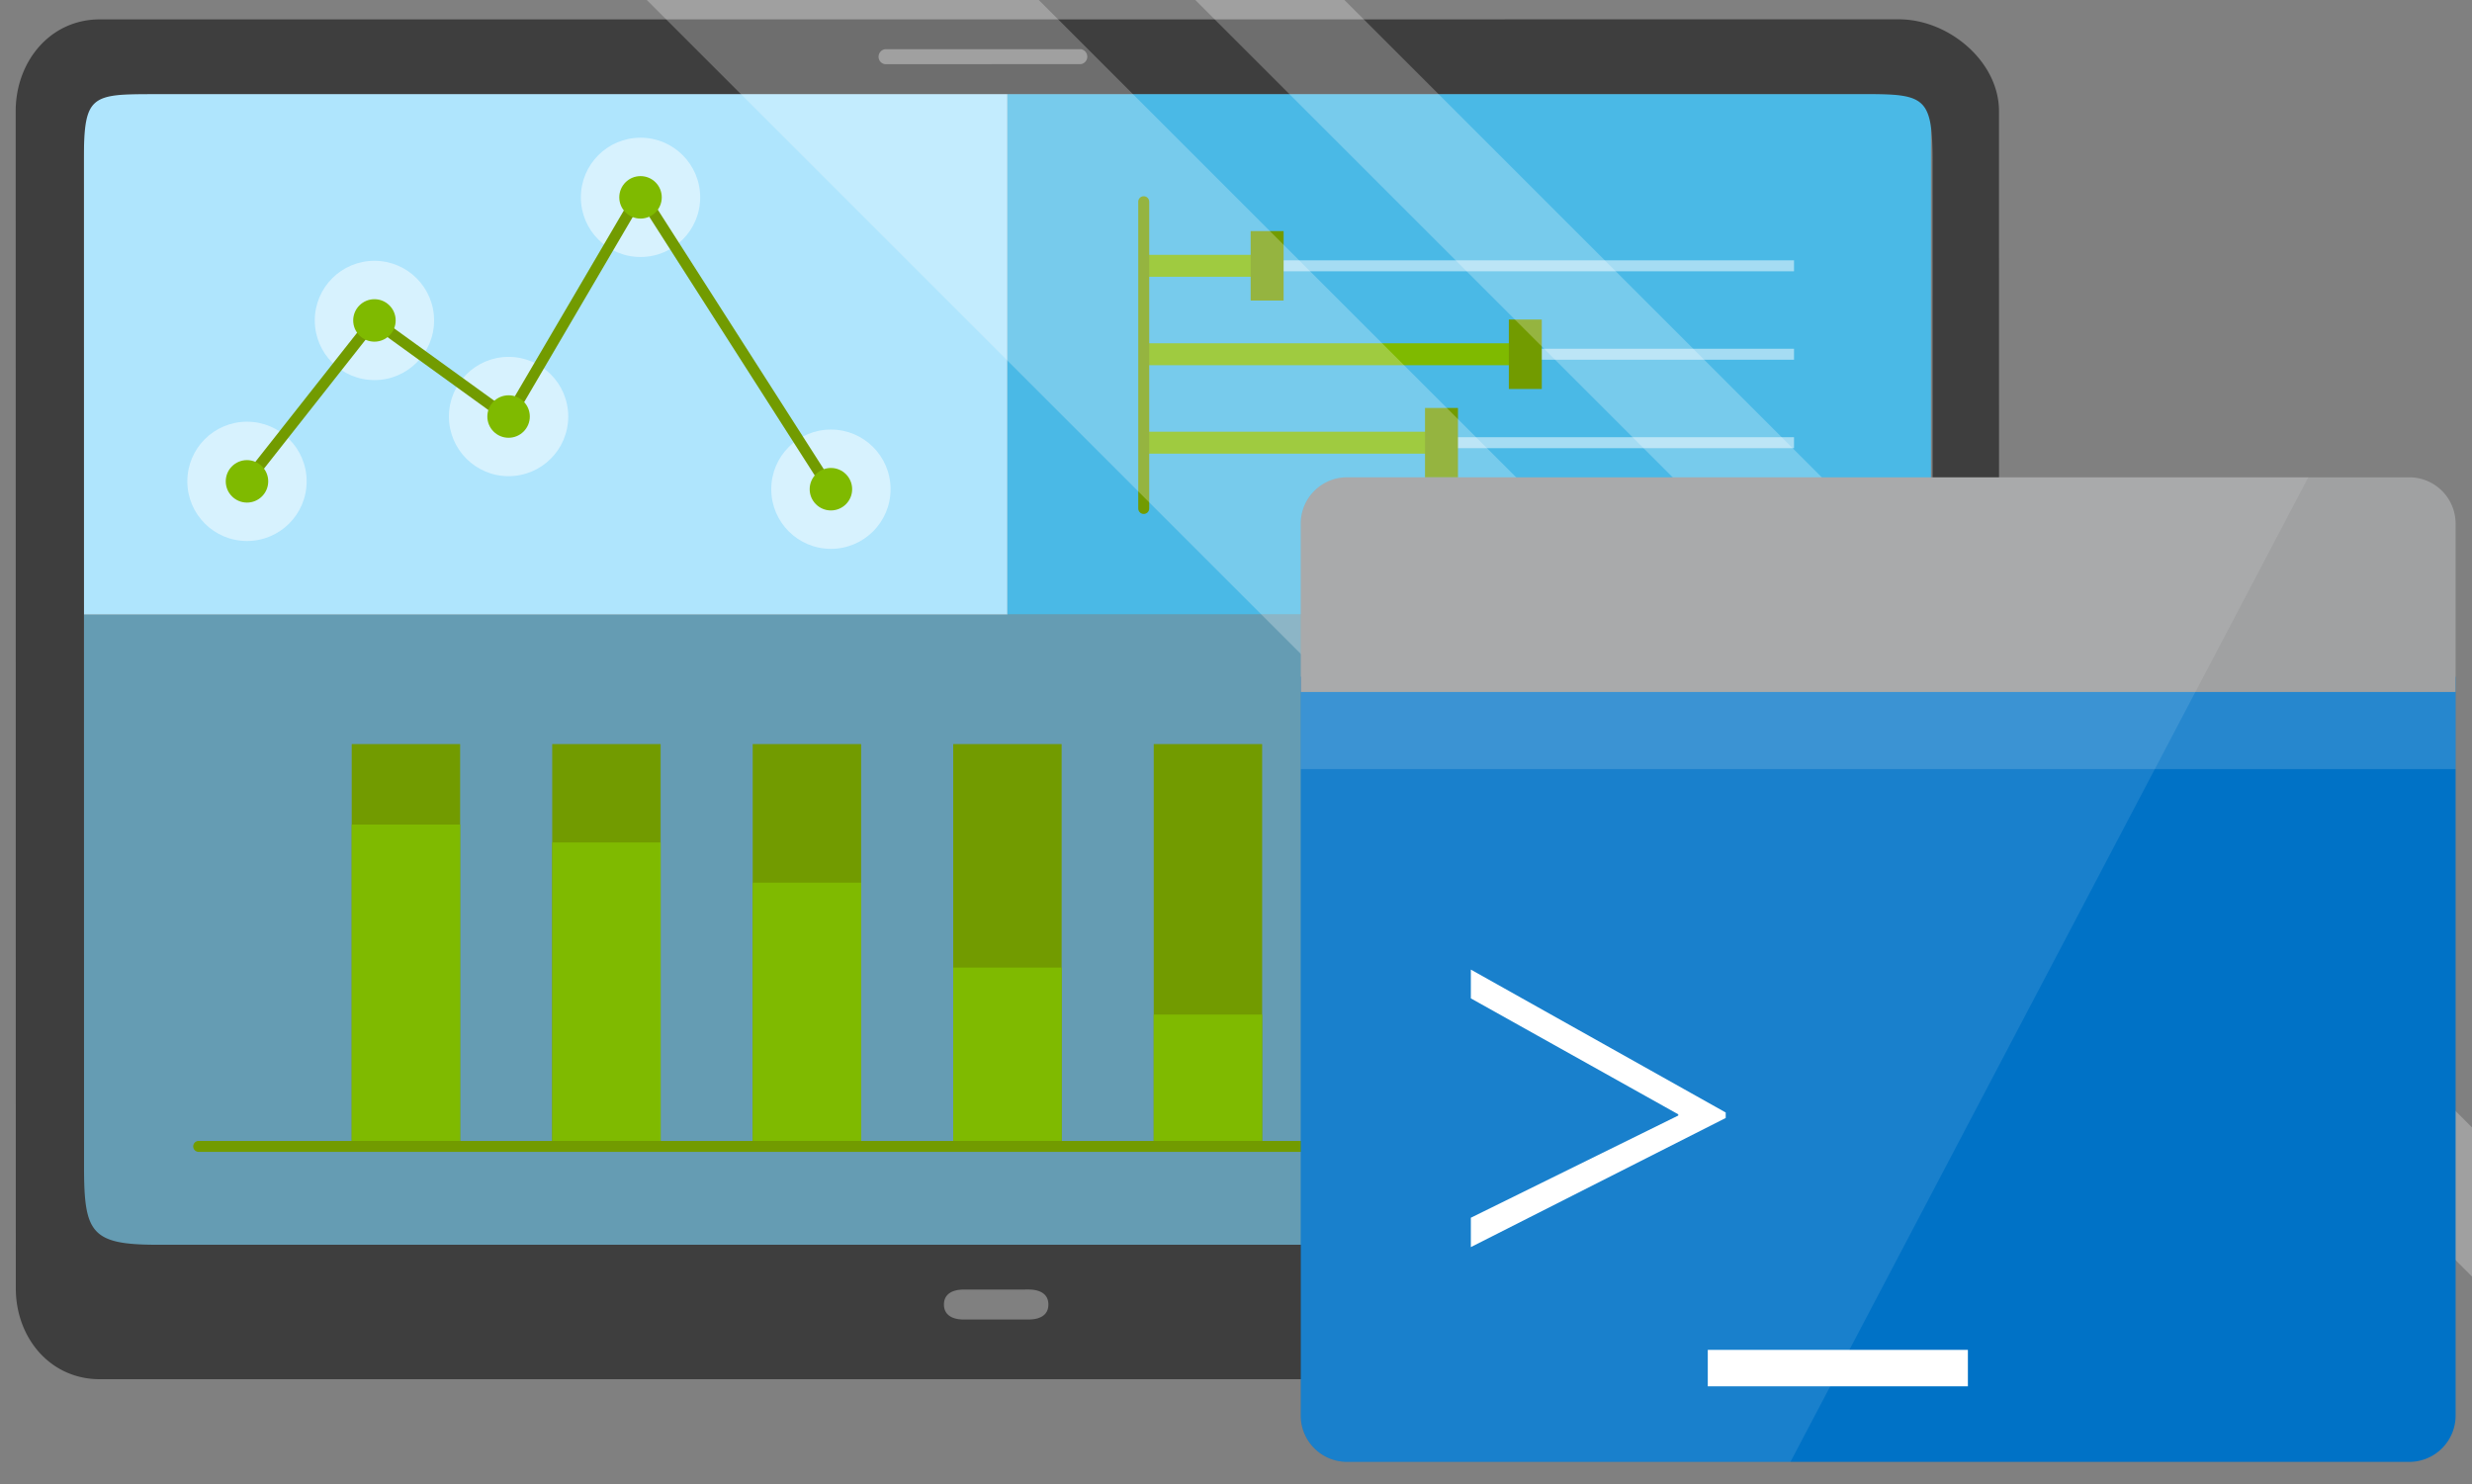 <svg xmlns="http://www.w3.org/2000/svg" viewBox="0 0 283.693 170.349">
    <rect x="0" y="0" width="283.693" height="170.349" fill="#808080" stroke="none"/>
    <path fill="#4ab9e6" opacity=".5" d="M9.628 70.523h213.73v73.286H9.628z"/>
    <path fill="#afe5fd" d="M9.628 10.796h105.987v59.727H9.628z"/>
    <path fill="#4ab9e6" d="M115.615 10.796h105.987v59.727H115.615z"/>
    <path d="M217.929 2.219l-206.492.006C5.752 2.231 1.8 7.062 1.8 12.766l.014 135.1c0 5.691 3.946 10.436 9.637 10.436l206.488-.006c5.706 0 11.484-4.745 11.484-10.442l-.014-135.1c.004-5.697-5.775-10.535-11.48-10.535zM101.578 5.648h22.46a.866.866 0 010 1.714l-22.46.006a.855.855 0 01-.75-.86.868.868 0 01.75-.86zm9 145.8c-1.238 0-2.248-.485-2.248-1.72s1.01-1.714 2.248-1.714l7.49-.006c1.235.006 2.246.473 2.248 1.72s-1.013 1.714-2.248 1.72zM221.8 133.841c0 7.648-.967 9.022-8.609 9.022l-195.134.006c-7.648 0-8.413-1.374-8.413-9.016L9.625 18.469c0-7.637.768-7.671 8.416-7.671l195.134-.006c7.64 0 8.609.035 8.612 7.671z" fill="#3e3e3e"/>
    <circle cx="95.358" cy="56.149" r="6.846" fill="#fff" opacity=".5"/>
    <circle cx="58.366" cy="47.808" r="6.846" fill="#fff" opacity=".5"/>
    <circle cx="42.971" cy="36.779" r="6.846" fill="#fff" opacity=".5"/>
    <circle cx="28.345" cy="55.248" r="6.846" fill="#fff" opacity=".5"/>
    <circle cx="73.508" cy="22.651" r="6.846" fill="#fff" opacity=".5"/>
    <path fill="none" stroke="#729b00" stroke-linecap="round" stroke-miterlimit="10" stroke-width="1.259" d="M28.345 55.248l14.551-18.469L58.363 47.96l15.145-25.822 21.85 34.163"/>
    <circle cx="28.345" cy="55.248" r="2.437" fill="#7fba00"/>
    <circle cx="42.971" cy="36.779" r="2.437" fill="#7fba00"/>
    <circle cx="58.366" cy="47.808" r="2.437" fill="#7fba00"/>
    <circle cx="73.508" cy="22.651" r="2.437" fill="#7fba00"/>
    <circle cx="95.358" cy="56.149" r="2.437" fill="#7fba00"/>
    <path fill="none" stroke="#fff" stroke-miterlimit="10" stroke-width="1.259" opacity=".5" d="M131.333 30.509h74.552"/>
    <path fill="none" stroke="#7fba00" stroke-miterlimit="10" stroke-width="2.517" d="M131.333 30.509h14.086"/>
    <path fill="none" stroke="#fff" stroke-miterlimit="10" stroke-width="1.259" opacity=".5" d="M131.333 40.66h74.552"/>
    <path fill="none" stroke="#7fba00" stroke-miterlimit="10" stroke-width="2.517" d="M131.333 40.66h43.716"/>
    <path fill="none" stroke="#fff" stroke-miterlimit="10" stroke-width="1.259" opacity=".5" d="M131.333 50.81h74.552"/>
    <path fill="#729b00" d="M143.528 26.525h3.782v7.97h-3.782zm29.63 10.15h3.782v7.97h-3.782z"/>
    <path fill="none" stroke="#7fba00" stroke-miterlimit="10" stroke-width="2.517" d="M131.333 50.81h34.096"/>
    <path fill="#729b00" d="M163.538 46.825h3.782v7.97h-3.782z"/>
    <path fill="none" stroke="#729b00" stroke-linecap="round" stroke-miterlimit="10" stroke-width="1.259" d="M131.257 23.152v35.209"/>
    <path fill="#729b00" d="M40.364 85.404h12.442v46.176H40.364z"/>
    <path fill="#7fba00" d="M40.364 94.639h12.442v36.94H40.364z"/>
    <path fill="#729b00" d="M63.374 85.404h12.442v46.176H63.374z"/>
    <path fill="#7fba00" d="M63.374 96.692h12.442v34.888H63.374z"/>
    <path fill="#729b00" d="M86.384 85.404h12.442v46.176H86.384z"/>
    <path fill="#7fba00" d="M86.384 101.309h12.442v30.271H86.384z"/>
    <path fill="#729b00" d="M109.394 85.404h12.442v46.176h-12.442z"/>
    <path fill="#7fba00" d="M109.394 111.057h12.442v20.522h-12.442z"/>
    <path fill="#729b00" d="M132.404 85.404h12.442v46.176h-12.442z"/>
    <path fill="#7fba00" d="M132.404 116.445h12.442v15.135h-12.442z"/>
    <path fill="#729b00" d="M155.414 85.404h12.442v46.176h-12.442z"/>
    <path fill="#7fba00" d="M155.414 121.319h12.442v10.261h-12.442z"/>
    <path fill="#729b00" d="M178.425 85.404h12.442v46.176h-12.442z"/>
    <path fill="#7fba00" d="M178.425 120.036h12.442v11.544h-12.442z"/>
    <path fill="none" stroke="#729b00" stroke-linecap="round" stroke-miterlimit="10" stroke-width="1.259" d="M22.801 131.58h185.628"/>
    <path fill="#fff" opacity=".25" d="M80.649-56.53l8.555-8.554L300.068 145.78l-8.555 8.555zM30.848-43.376L53.342-65.87l210.864 210.864-22.493 22.493z"/>
    <path d="M149.283 162.47a5.319 5.319 0 005.32 5.32h121.889a5.319 5.319 0 005.32-5.32v-84.8H149.283z" fill="#0072c6"/>
    <path d="M276.492 54.785H154.6a5.318 5.318 0 00-5.32 5.32V79.43h132.532V60.1a5.319 5.319 0 00-5.32-5.315z" fill="#a0a1a2"/>
    <path fill="#fff" opacity=".15" style="isolation:isolate" d="M149.283 79.43h132.529v8.842H149.283z"/>
    <path d="M154.621 54.785a5.319 5.319 0 00-5.32 5.32V162.47a5.321 5.321 0 005.32 5.32h50.859l59.421-113z" fill="#fff" opacity=".1" style="isolation:isolate"/>
    <path fill="#fff" d="M168.799 143.139v-3.371l23.802-11.729v-.14l-23.802-13.309v-3.303l29.247 16.402v.631l-29.247 14.819zm27.19 11.798h29.851v4.177h-29.851z"/>
</svg>
